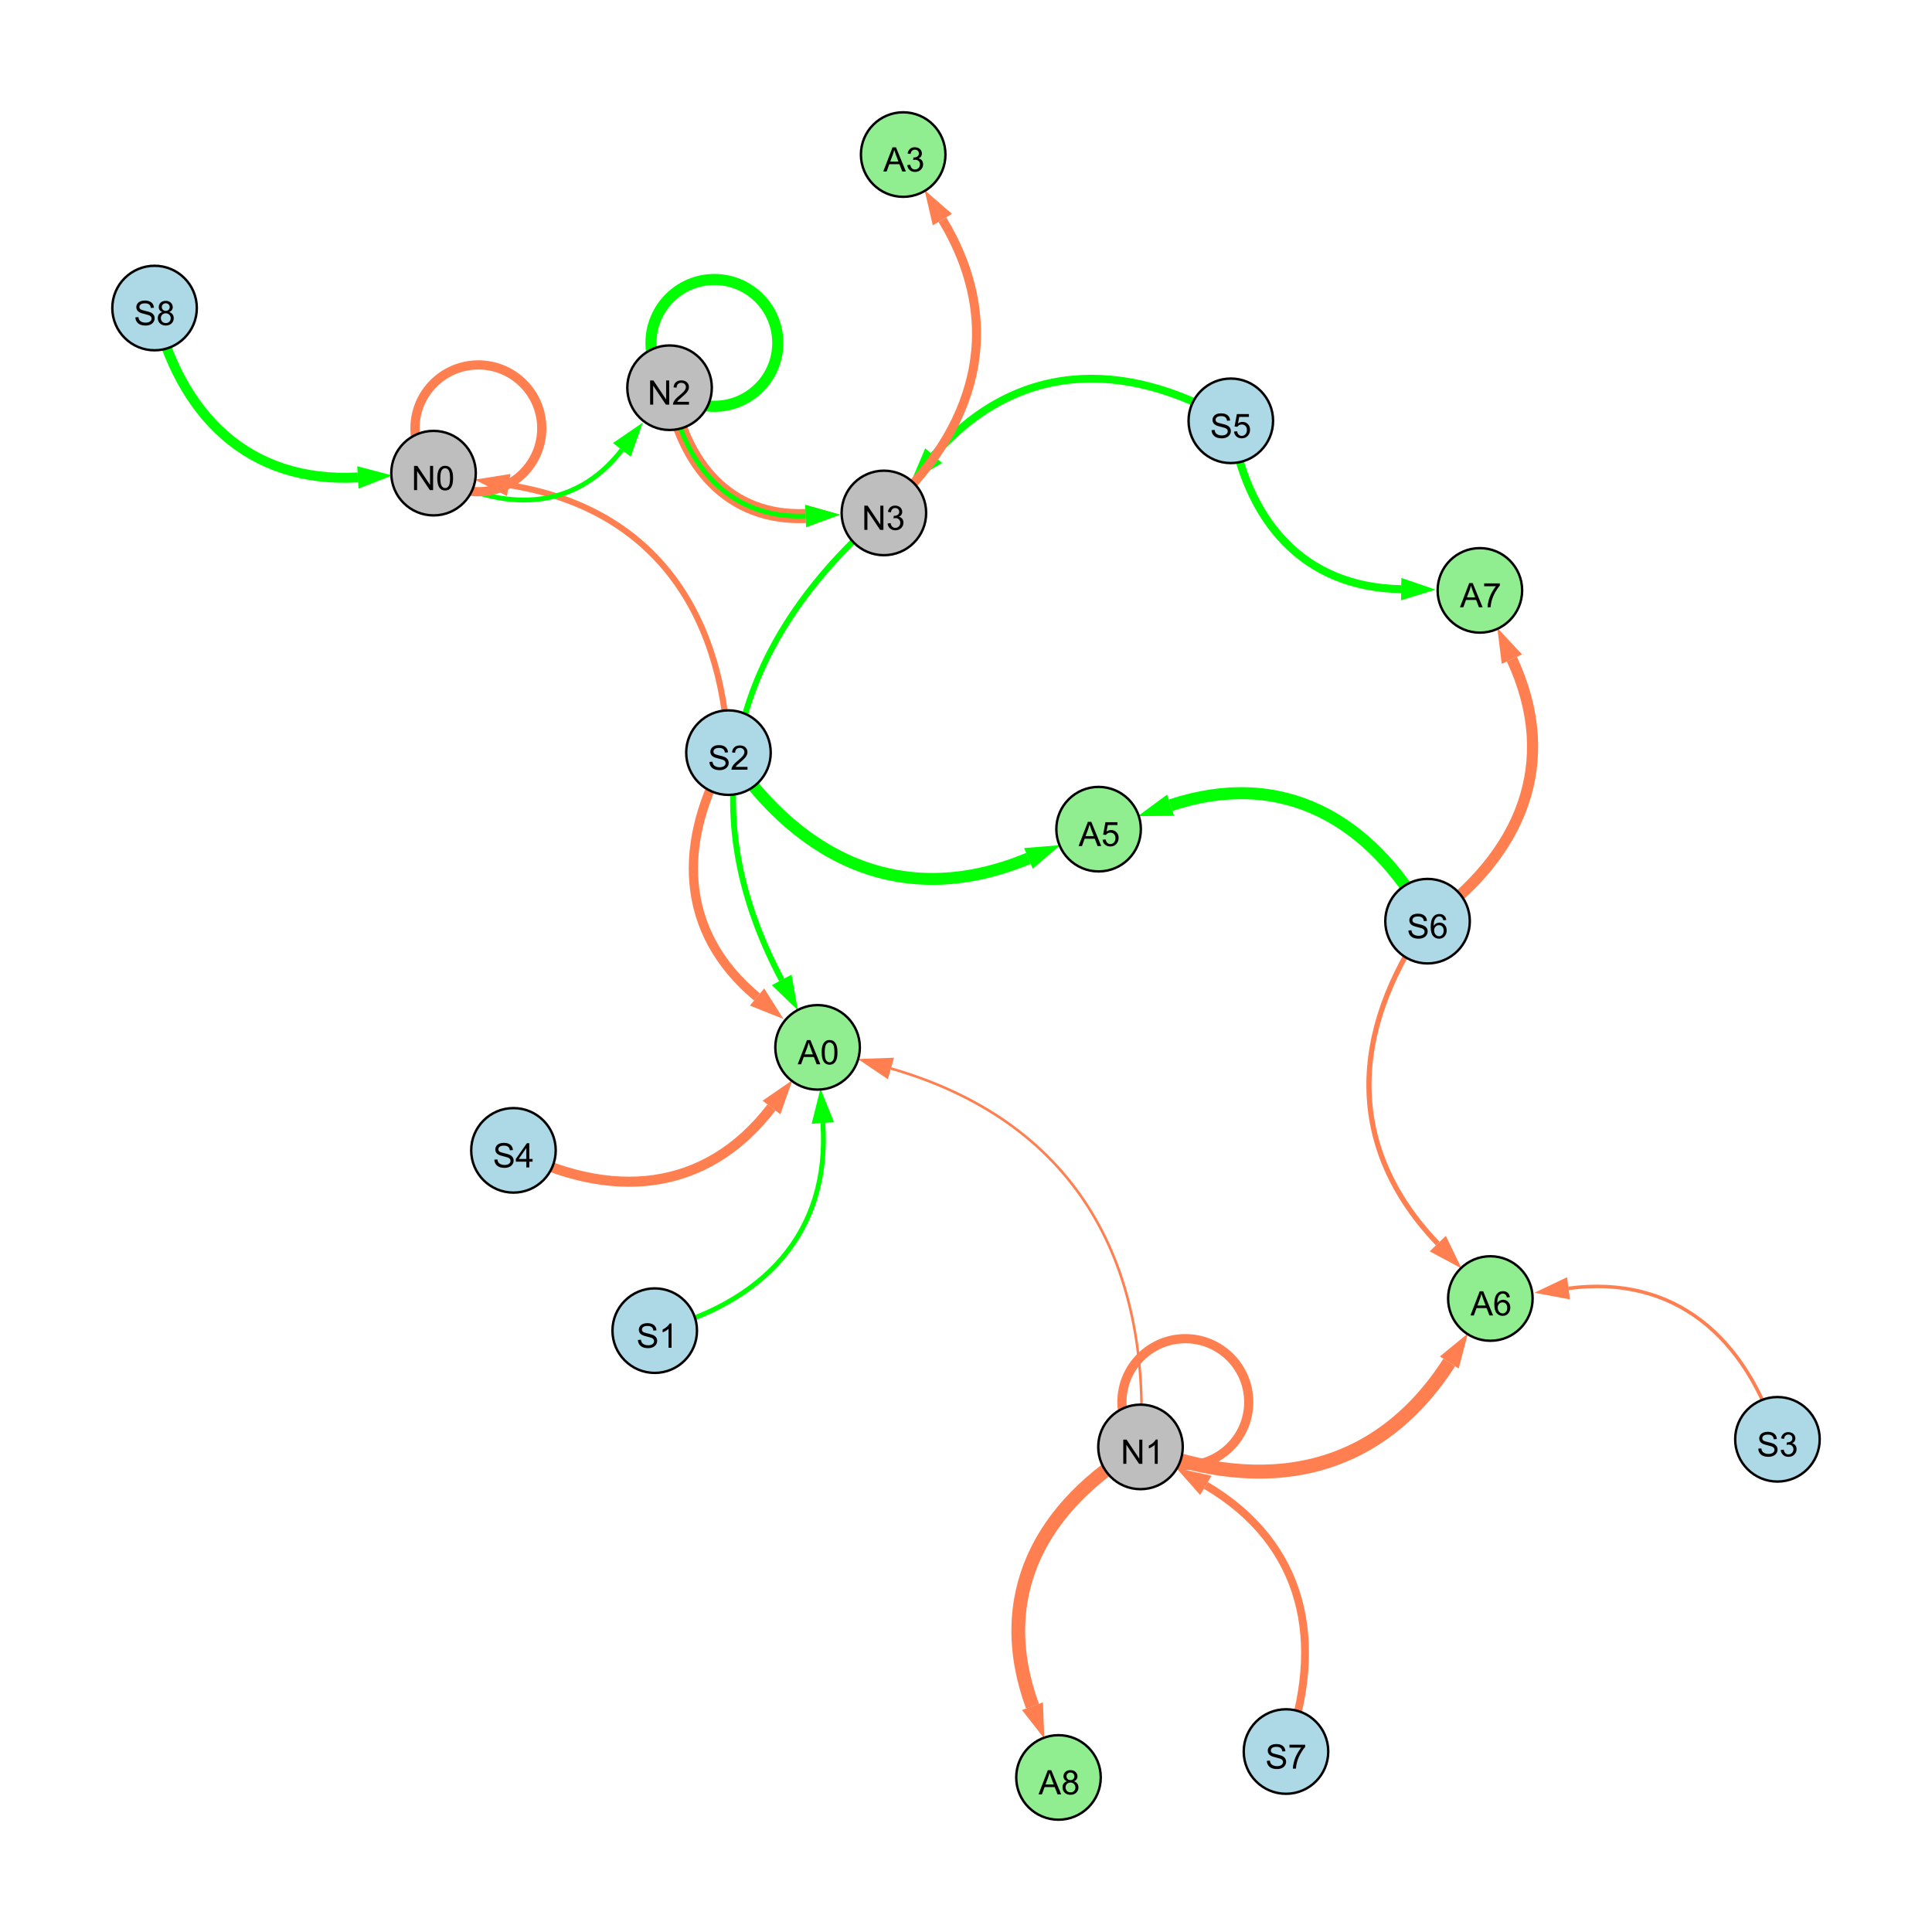 <?xml version="1.0" encoding="UTF-8"?>
<svg xmlns="http://www.w3.org/2000/svg" xmlns:xlink="http://www.w3.org/1999/xlink" width="800" height="800" viewBox="0 0 800 800">
<defs>
<g>
<g id="glyph-0-0">
<path d="M 0.629 -3.219 L 1.879 -3.328 C 1.938 -2.828 2.078 -2.418 2.293 -2.094 C 2.512 -1.773 2.848 -1.516 3.301 -1.316 C 3.758 -1.117 4.27 -1.02 4.84 -1.02 C 5.344 -1.02 5.793 -1.094 6.18 -1.242 C 6.566 -1.395 6.855 -1.602 7.043 -1.863 C 7.234 -2.125 7.328 -2.41 7.328 -2.719 C 7.328 -3.035 7.238 -3.309 7.055 -3.543 C 6.871 -3.777 6.57 -3.977 6.152 -4.137 C 5.883 -4.242 5.289 -4.402 4.367 -4.625 C 3.449 -4.844 2.805 -5.055 2.434 -5.25 C 1.953 -5.5 1.598 -5.812 1.363 -6.184 C 1.129 -6.555 1.012 -6.969 1.012 -7.43 C 1.012 -7.938 1.156 -8.41 1.441 -8.848 C 1.73 -9.289 2.148 -9.621 2.699 -9.852 C 3.25 -10.078 3.863 -10.191 4.539 -10.191 C 5.281 -10.191 5.938 -10.074 6.504 -9.832 C 7.07 -9.594 7.508 -9.242 7.812 -8.777 C 8.117 -8.312 8.281 -7.785 8.305 -7.199 L 7.035 -7.102 C 6.965 -7.734 6.734 -8.215 6.34 -8.539 C 5.945 -8.863 5.363 -9.023 4.594 -9.023 C 3.793 -9.023 3.207 -8.875 2.84 -8.582 C 2.473 -8.289 2.289 -7.934 2.289 -7.52 C 2.289 -7.16 2.422 -6.863 2.68 -6.633 C 2.934 -6.398 3.602 -6.16 4.68 -5.918 C 5.758 -5.672 6.496 -5.461 6.898 -5.277 C 7.48 -5.008 7.91 -4.668 8.188 -4.254 C 8.469 -3.844 8.605 -3.367 8.605 -2.828 C 8.605 -2.297 8.453 -1.793 8.148 -1.324 C 7.844 -0.852 7.406 -0.484 6.832 -0.223 C 6.262 0.039 5.617 0.172 4.902 0.172 C 3.996 0.172 3.234 0.039 2.621 -0.227 C 2.008 -0.488 1.527 -0.887 1.18 -1.418 C 0.832 -1.949 0.648 -2.551 0.629 -3.219 Z M 0.629 -3.219 "/>
</g>
<g id="glyph-0-1">
<path d="M 7.047 -1.184 L 7.047 0 L 0.422 0 C 0.414 -0.297 0.461 -0.582 0.566 -0.855 C 0.734 -1.305 1.008 -1.75 1.379 -2.188 C 1.75 -2.625 2.285 -3.133 2.988 -3.703 C 4.078 -4.598 4.812 -5.305 5.195 -5.828 C 5.578 -6.348 5.77 -6.844 5.77 -7.309 C 5.77 -7.797 5.594 -8.207 5.246 -8.543 C 4.898 -8.875 4.445 -9.043 3.883 -9.043 C 3.289 -9.043 2.816 -8.867 2.461 -8.512 C 2.105 -8.156 1.926 -7.664 1.922 -7.035 L 0.656 -7.164 C 0.742 -8.109 1.07 -8.828 1.633 -9.32 C 2.199 -9.816 2.957 -10.062 3.91 -10.062 C 4.871 -10.062 5.633 -9.797 6.195 -9.262 C 6.754 -8.73 7.035 -8.07 7.035 -7.281 C 7.035 -6.879 6.953 -6.484 6.789 -6.098 C 6.625 -5.711 6.352 -5.301 5.973 -4.875 C 5.59 -4.445 4.957 -3.859 4.074 -3.109 C 3.336 -2.492 2.863 -2.07 2.652 -1.848 C 2.441 -1.629 2.27 -1.406 2.133 -1.184 Z M 7.047 -1.184 "/>
</g>
<g id="glyph-0-2">
<path d="M 1.066 0 L 1.066 -10.023 L 2.426 -10.023 L 7.691 -2.152 L 7.691 -10.023 L 8.961 -10.023 L 8.961 0 L 7.602 0 L 2.336 -7.875 L 2.336 0 Z M 1.066 0 "/>
</g>
<g id="glyph-0-3">
<path d="M 0.582 -4.941 C 0.582 -6.129 0.703 -7.082 0.945 -7.805 C 1.191 -8.527 1.555 -9.082 2.035 -9.477 C 2.516 -9.867 3.121 -10.062 3.848 -10.062 C 4.387 -10.062 4.859 -9.953 5.266 -9.738 C 5.668 -9.52 6.004 -9.211 6.27 -8.801 C 6.531 -8.395 6.738 -7.898 6.891 -7.312 C 7.039 -6.727 7.117 -5.938 7.117 -4.941 C 7.117 -3.766 6.996 -2.816 6.754 -2.094 C 6.512 -1.371 6.152 -0.816 5.672 -0.422 C 5.191 -0.027 4.582 0.172 3.848 0.172 C 2.883 0.172 2.125 -0.176 1.57 -0.867 C 0.91 -1.703 0.582 -3.059 0.582 -4.941 M 1.844 -4.941 C 1.844 -3.297 2.039 -2.203 2.422 -1.656 C 2.809 -1.113 3.285 -0.84 3.848 -0.84 C 4.414 -0.84 4.891 -1.113 5.273 -1.66 C 5.66 -2.207 5.852 -3.301 5.852 -4.941 C 5.852 -6.594 5.66 -7.688 5.273 -8.23 C 4.891 -8.773 4.41 -9.043 3.836 -9.043 C 3.27 -9.043 2.82 -8.805 2.48 -8.328 C 2.059 -7.715 1.844 -6.586 1.844 -4.941 Z M 1.844 -4.941 "/>
</g>
<g id="glyph-0-4">
<path d="M 0.586 -2.645 L 1.82 -2.809 C 1.961 -2.113 2.199 -1.609 2.539 -1.301 C 2.879 -0.996 3.293 -0.84 3.781 -0.84 C 4.359 -0.84 4.848 -1.043 5.246 -1.441 C 5.645 -1.844 5.844 -2.34 5.844 -2.934 C 5.844 -3.496 5.66 -3.965 5.289 -4.332 C 4.922 -4.699 4.453 -4.883 3.883 -4.883 C 3.648 -4.883 3.359 -4.836 3.016 -4.742 L 3.152 -5.824 C 3.234 -5.816 3.301 -5.812 3.352 -5.812 C 3.875 -5.812 4.344 -5.945 4.766 -6.219 C 5.184 -6.492 5.395 -6.914 5.395 -7.484 C 5.395 -7.938 5.242 -8.309 4.938 -8.605 C 4.629 -8.902 4.234 -9.051 3.754 -9.051 C 3.273 -9.051 2.875 -8.898 2.555 -8.602 C 2.238 -8.297 2.031 -7.848 1.941 -7.246 L 0.711 -7.465 C 0.859 -8.289 1.203 -8.93 1.734 -9.383 C 2.27 -9.836 2.934 -10.062 3.727 -10.062 C 4.273 -10.062 4.777 -9.945 5.234 -9.711 C 5.695 -9.477 6.047 -9.156 6.293 -8.75 C 6.535 -8.344 6.656 -7.914 6.656 -7.457 C 6.656 -7.023 6.543 -6.629 6.309 -6.273 C 6.078 -5.918 5.734 -5.637 5.277 -5.43 C 5.871 -5.289 6.328 -5.008 6.656 -4.578 C 6.984 -4.145 7.148 -3.605 7.148 -2.961 C 7.148 -2.086 6.832 -1.344 6.195 -0.734 C 5.555 -0.125 4.75 0.18 3.773 0.18 C 2.895 0.18 2.164 -0.086 1.582 -0.609 C 1 -1.133 0.672 -1.812 0.586 -2.645 Z M 0.586 -2.645 "/>
</g>
<g id="glyph-0-5">
<path d="M 0.664 -8.711 L 0.664 -9.891 L 7.148 -9.891 L 7.148 -8.934 C 6.512 -8.254 5.879 -7.352 5.254 -6.227 C 4.625 -5.102 4.141 -3.945 3.801 -2.754 C 3.555 -1.918 3.398 -0.996 3.328 0 L 2.062 0 C 2.078 -0.789 2.234 -1.742 2.531 -2.859 C 2.824 -3.973 3.25 -5.051 3.805 -6.086 C 4.359 -7.125 4.945 -8 5.57 -8.711 Z M 0.664 -8.711 "/>
</g>
<g id="glyph-0-6">
<path d="M 5.215 0 L 3.984 0 L 3.984 -7.84 C 3.688 -7.559 3.301 -7.277 2.82 -6.992 C 2.34 -6.711 1.906 -6.5 1.523 -6.359 L 1.523 -7.547 C 2.211 -7.871 2.812 -8.262 3.328 -8.723 C 3.844 -9.184 4.207 -9.629 4.422 -10.062 L 5.215 -10.062 Z M 5.215 0 "/>
</g>
<g id="glyph-0-7">
<path d="M 2.477 -5.434 C 1.965 -5.621 1.586 -5.887 1.34 -6.234 C 1.094 -6.582 0.969 -6.996 0.969 -7.477 C 0.969 -8.207 1.234 -8.82 1.758 -9.316 C 2.281 -9.812 2.977 -10.062 3.848 -10.062 C 4.723 -10.062 5.43 -9.809 5.961 -9.301 C 6.492 -8.793 6.762 -8.172 6.762 -7.445 C 6.762 -6.98 6.641 -6.574 6.395 -6.23 C 6.152 -5.887 5.781 -5.621 5.285 -5.434 C 5.898 -5.234 6.367 -4.91 6.688 -4.465 C 7.012 -4.016 7.172 -3.484 7.172 -2.863 C 7.172 -2.008 6.867 -1.289 6.262 -0.703 C 5.656 -0.121 4.859 0.172 3.867 0.172 C 2.879 0.172 2.082 -0.121 1.477 -0.707 C 0.871 -1.293 0.566 -2.023 0.566 -2.898 C 0.566 -3.551 0.734 -4.098 1.062 -4.535 C 1.395 -4.977 1.863 -5.273 2.477 -5.434 M 2.227 -7.52 C 2.227 -7.047 2.383 -6.656 2.688 -6.359 C 2.992 -6.055 3.387 -5.906 3.875 -5.906 C 4.352 -5.906 4.738 -6.055 5.043 -6.355 C 5.344 -6.652 5.496 -7.02 5.496 -7.453 C 5.496 -7.902 5.34 -8.281 5.027 -8.59 C 4.715 -8.898 4.328 -9.051 3.863 -9.051 C 3.395 -9.051 3.004 -8.898 2.695 -8.602 C 2.383 -8.297 2.227 -7.938 2.227 -7.52 M 1.832 -2.891 C 1.832 -2.539 1.914 -2.203 2.082 -1.875 C 2.246 -1.547 2.496 -1.289 2.824 -1.109 C 3.152 -0.93 3.504 -0.84 3.883 -0.84 C 4.469 -0.84 4.957 -1.031 5.34 -1.406 C 5.723 -1.785 5.914 -2.266 5.914 -2.852 C 5.914 -3.441 5.715 -3.934 5.32 -4.32 C 4.926 -4.707 4.434 -4.902 3.844 -4.902 C 3.262 -4.902 2.785 -4.711 2.402 -4.328 C 2.023 -3.945 1.832 -3.465 1.832 -2.891 Z M 1.832 -2.891 "/>
</g>
<g id="glyph-0-8">
<path d="M 0.582 -2.625 L 1.875 -2.734 C 1.969 -2.105 2.191 -1.633 2.539 -1.316 C 2.887 -1 3.309 -0.84 3.801 -0.84 C 4.395 -0.84 4.895 -1.062 5.305 -1.512 C 5.715 -1.957 5.922 -2.551 5.922 -3.289 C 5.922 -3.988 5.723 -4.543 5.328 -4.949 C 4.934 -5.355 4.418 -5.559 3.781 -5.559 C 3.383 -5.559 3.027 -5.469 2.707 -5.289 C 2.387 -5.109 2.137 -4.875 1.953 -4.586 L 0.801 -4.738 L 1.77 -9.883 L 6.754 -9.883 L 6.754 -8.711 L 2.754 -8.711 L 2.215 -6.016 C 2.816 -6.434 3.449 -6.645 4.109 -6.645 C 4.984 -6.645 5.723 -6.34 6.324 -5.734 C 6.926 -5.129 7.227 -4.352 7.227 -3.398 C 7.227 -2.492 6.961 -1.707 6.434 -1.047 C 5.789 -0.234 4.914 0.172 3.801 0.172 C 2.891 0.172 2.145 -0.086 1.57 -0.594 C 0.992 -1.105 0.664 -1.781 0.582 -2.625 Z M 0.582 -2.625 "/>
</g>
<g id="glyph-0-9">
<path d="M 6.965 -7.566 L 5.742 -7.473 C 5.633 -7.953 5.477 -8.305 5.277 -8.523 C 4.945 -8.875 4.535 -9.051 4.047 -9.051 C 3.656 -9.051 3.312 -8.941 3.016 -8.723 C 2.629 -8.441 2.32 -8.027 2.098 -7.484 C 1.875 -6.941 1.758 -6.172 1.75 -5.168 C 2.047 -5.617 2.41 -5.953 2.836 -6.172 C 3.266 -6.391 3.715 -6.5 4.184 -6.5 C 5.004 -6.5 5.703 -6.199 6.277 -5.594 C 6.855 -4.992 7.145 -4.211 7.145 -3.254 C 7.145 -2.625 7.008 -2.039 6.738 -1.5 C 6.465 -0.961 6.094 -0.547 5.617 -0.258 C 5.145 0.027 4.609 0.172 4.008 0.172 C 2.98 0.172 2.145 -0.207 1.496 -0.961 C 0.852 -1.715 0.527 -2.957 0.527 -4.688 C 0.527 -6.625 0.883 -8.035 1.602 -8.914 C 2.223 -9.68 3.066 -10.062 4.121 -10.062 C 4.91 -10.062 5.555 -9.84 6.059 -9.398 C 6.562 -8.957 6.867 -8.348 6.965 -7.566 M 1.941 -3.246 C 1.941 -2.824 2.031 -2.418 2.211 -2.031 C 2.391 -1.645 2.645 -1.348 2.969 -1.145 C 3.289 -0.941 3.629 -0.84 3.984 -0.84 C 4.504 -0.84 4.953 -1.051 5.324 -1.469 C 5.699 -1.891 5.887 -2.457 5.887 -3.18 C 5.887 -3.871 5.699 -4.418 5.332 -4.816 C 4.961 -5.215 4.5 -5.414 3.938 -5.414 C 3.383 -5.414 2.91 -5.215 2.523 -4.816 C 2.137 -4.418 1.941 -3.895 1.941 -3.246 Z M 1.941 -3.246 "/>
</g>
<g id="glyph-0-10">
<path d="M -0.02 0 L 3.828 -10.023 L 5.258 -10.023 L 9.359 0 L 7.848 0 L 6.68 -3.035 L 2.488 -3.035 L 1.387 0 L -0.02 0 M 2.871 -4.117 L 6.27 -4.117 L 5.223 -6.891 C 4.902 -7.734 4.668 -8.426 4.512 -8.969 C 4.383 -8.328 4.203 -7.688 3.973 -7.055 Z M 2.871 -4.117 "/>
</g>
<g id="glyph-0-11">
<path d="M 4.523 0 L 4.523 -2.398 L 0.18 -2.398 L 0.18 -3.527 L 4.75 -10.023 L 5.758 -10.023 L 5.758 -3.527 L 7.109 -3.527 L 7.109 -2.398 L 5.758 -2.398 L 5.758 0 L 4.523 0 M 4.523 -3.527 L 4.523 -8.047 L 1.387 -3.527 Z M 4.523 -3.527 "/>
</g>
</g>
</defs>
<rect x="-80" y="-80" width="960" height="960" fill="rgb(100%, 100%, 100%)" fill-opacity="1"/>
<path fill="none" stroke-width="2.532" stroke-linecap="butt" stroke-linejoin="miter" stroke="rgb(100%, 49.804%, 31.373%)" stroke-opacity="1" stroke-miterlimit="10" d="M 301.641 311.648 C 299.012 251.965 269.457 210.141 210.648 200.84 "/>
<path fill-rule="nonzero" fill="rgb(100%, 49.804%, 31.373%)" fill-opacity="1" d="M 196.559 198.613 L 211.375 196.262 L 209.926 205.418 L 196.559 198.613 "/>
<path fill="none" stroke-width="5.809" stroke-linecap="butt" stroke-linejoin="miter" stroke="rgb(100%, 49.804%, 31.373%)" stroke-opacity="1" stroke-miterlimit="10" d="M 277.25 160.547 C 282.75 192.344 301.723 214.93 333.594 213.672 "/>
<path fill-rule="nonzero" fill="rgb(100%, 49.804%, 31.373%)" fill-opacity="1" d="M 347.852 213.113 L 333.777 218.305 L 333.414 209.043 L 347.852 213.113 "/>
<path fill="none" stroke-width="3.246" stroke-linecap="butt" stroke-linejoin="miter" stroke="rgb(100%, 49.804%, 31.373%)" stroke-opacity="1" stroke-miterlimit="10" d="M 532.5 725.27 C 548.988 680.242 540.418 639.285 499.32 615.074 "/>
<path fill-rule="nonzero" fill="rgb(100%, 49.804%, 31.373%)" fill-opacity="1" d="M 487.031 607.832 L 501.676 611.082 L 496.969 619.066 L 487.031 607.832 "/>
<path fill="none" stroke-width="4.611" stroke-linecap="butt" stroke-linejoin="miter" stroke="rgb(0%, 100%, 0%)" stroke-opacity="1" stroke-miterlimit="10" d="M 322.062 141.988 C 322.062 156.484 310.309 168.238 295.812 168.238 C 281.312 168.238 269.562 156.484 269.562 141.988 C 269.562 127.488 281.312 115.738 295.812 115.738 C 310.309 115.738 322.062 127.488 322.062 141.988 "/>
<path fill="none" stroke-width="4.131" stroke-linecap="butt" stroke-linejoin="miter" stroke="rgb(0%, 100%, 0%)" stroke-opacity="1" stroke-miterlimit="10" d="M 64 127.551 C 74.527 171.973 102.867 200.238 148.188 197.684 "/>
<path fill-rule="nonzero" fill="rgb(0%, 100%, 0%)" fill-opacity="1" d="M 162.43 196.879 L 148.449 202.312 L 147.926 193.055 L 162.43 196.879 "/>
<path fill="none" stroke-width="2.02" stroke-linecap="butt" stroke-linejoin="miter" stroke="rgb(0%, 100%, 0%)" stroke-opacity="1" stroke-miterlimit="10" d="M 179.523 195.918 C 207.922 212.199 237.789 211.965 257.5 186.285 "/>
<path fill-rule="nonzero" fill="rgb(0%, 100%, 0%)" fill-opacity="1" d="M 266.184 174.969 L 261.176 189.105 L 253.82 183.461 L 266.184 174.969 "/>
<path fill="none" stroke-width="3.816" stroke-linecap="butt" stroke-linejoin="miter" stroke="rgb(100%, 49.804%, 31.373%)" stroke-opacity="1" stroke-miterlimit="10" d="M 224.336 177.355 C 224.336 191.852 212.582 203.605 198.086 203.605 C 183.586 203.605 171.836 191.852 171.836 177.355 C 171.836 162.859 183.586 151.105 198.086 151.105 C 212.582 151.105 224.336 162.859 224.336 177.355 "/>
<path fill="none" stroke-width="1.976" stroke-linecap="butt" stroke-linejoin="miter" stroke="rgb(0%, 100%, 0%)" stroke-opacity="1" stroke-miterlimit="10" d="M 277.25 160.547 C 282.75 192.344 301.723 214.93 333.594 213.672 "/>
<path fill-rule="nonzero" fill="rgb(0%, 100%, 0%)" fill-opacity="1" d="M 347.852 213.113 L 333.777 218.305 L 333.414 209.043 L 347.852 213.113 "/>
<path fill="none" stroke-width="3.811" stroke-linecap="butt" stroke-linejoin="miter" stroke="rgb(100%, 49.804%, 31.373%)" stroke-opacity="1" stroke-miterlimit="10" d="M 517.07 580.57 C 517.07 595.066 505.316 606.82 490.82 606.82 C 476.324 606.82 464.57 595.066 464.57 580.57 C 464.57 566.07 476.324 554.32 490.82 554.32 C 505.316 554.32 517.07 566.07 517.07 580.57 "/>
<path fill="none" stroke-width="3.226" stroke-linecap="butt" stroke-linejoin="miter" stroke="rgb(0%, 100%, 0%)" stroke-opacity="1" stroke-miterlimit="10" d="M 509.652 174.25 C 465.043 148.297 420.32 149.871 386.625 188.656 "/>
<path fill-rule="nonzero" fill="rgb(0%, 100%, 0%)" fill-opacity="1" d="M 377.27 199.426 L 383.125 185.617 L 390.125 191.695 L 377.27 199.426 "/>
<path fill="none" stroke-width="2.145" stroke-linecap="butt" stroke-linejoin="miter" stroke="rgb(100%, 49.804%, 31.373%)" stroke-opacity="1" stroke-miterlimit="10" d="M 591.117 381.438 C 559.148 427 556.996 474.918 595.348 514.949 "/>
<path fill-rule="nonzero" fill="rgb(100%, 49.804%, 31.373%)" fill-opacity="1" d="M 605.215 525.25 L 592 518.156 L 598.695 511.742 L 605.215 525.25 "/>
<path fill="none" stroke-width="3.3" stroke-linecap="butt" stroke-linejoin="miter" stroke="rgb(0%, 100%, 0%)" stroke-opacity="1" stroke-miterlimit="10" d="M 509.652 174.25 C 515.742 215.117 539.18 243.301 580.195 243.949 "/>
<path fill-rule="nonzero" fill="rgb(0%, 100%, 0%)" fill-opacity="1" d="M 594.457 244.172 L 580.121 248.582 L 580.266 239.312 L 594.457 244.172 "/>
<path fill="none" stroke-width="4.937" stroke-linecap="butt" stroke-linejoin="miter" stroke="rgb(0%, 100%, 0%)" stroke-opacity="1" stroke-miterlimit="10" d="M 301.641 311.648 C 332.094 357.297 375.395 376.449 425.848 355.441 "/>
<path fill-rule="nonzero" fill="rgb(0%, 100%, 0%)" fill-opacity="1" d="M 439.02 349.957 L 427.629 359.719 L 424.066 351.16 L 439.02 349.957 "/>
<path fill="none" stroke-width="4.177" stroke-linecap="butt" stroke-linejoin="miter" stroke="rgb(100%, 49.804%, 31.373%)" stroke-opacity="1" stroke-miterlimit="10" d="M 212.613 476.336 C 252.66 497.129 292.152 494.191 319.449 458.59 "/>
<path fill-rule="nonzero" fill="rgb(100%, 49.804%, 31.373%)" fill-opacity="1" d="M 328.129 447.27 L 323.125 461.41 L 315.77 455.77 L 328.129 447.27 "/>
<path fill="none" stroke-width="4.607" stroke-linecap="butt" stroke-linejoin="miter" stroke="rgb(100%, 49.804%, 31.373%)" stroke-opacity="1" stroke-miterlimit="10" d="M 591.117 381.438 C 629.883 354 645.965 315.766 626.035 272.934 "/>
<path fill-rule="nonzero" fill="rgb(100%, 49.804%, 31.373%)" fill-opacity="1" d="M 620.016 260 L 630.238 270.98 L 621.832 274.891 L 620.016 260 "/>
<path fill="none" stroke-width="2.002" stroke-linecap="butt" stroke-linejoin="miter" stroke="rgb(0%, 100%, 0%)" stroke-opacity="1" stroke-miterlimit="10" d="M 271.109 550.992 C 315.809 539.73 343.895 510.727 340.719 465.004 "/>
<path fill-rule="nonzero" fill="rgb(0%, 100%, 0%)" fill-opacity="1" d="M 339.727 450.77 L 345.34 464.68 L 336.094 465.324 L 339.727 450.77 "/>
<path fill="none" stroke-width="5.781" stroke-linecap="butt" stroke-linejoin="miter" stroke="rgb(100%, 49.804%, 31.373%)" stroke-opacity="1" stroke-miterlimit="10" d="M 472.258 599.133 C 523.617 619.441 570.387 610.453 600.113 564.168 "/>
<path fill-rule="nonzero" fill="rgb(100%, 49.804%, 31.373%)" fill-opacity="1" d="M 607.824 552.168 L 604.016 566.676 L 596.215 561.664 L 607.824 552.168 "/>
<path fill="none" stroke-width="5.698" stroke-linecap="butt" stroke-linejoin="miter" stroke="rgb(100%, 49.804%, 31.373%)" stroke-opacity="1" stroke-miterlimit="10" d="M 472.258 599.133 C 430.508 623.734 410.984 661.203 427.52 706.488 "/>
<path fill-rule="nonzero" fill="rgb(100%, 49.804%, 31.373%)" fill-opacity="1" d="M 432.414 719.891 L 423.168 708.078 L 431.875 704.898 L 432.414 719.891 "/>
<path fill="none" stroke-width="2.443" stroke-linecap="butt" stroke-linejoin="miter" stroke="rgb(0%, 100%, 0%)" stroke-opacity="1" stroke-miterlimit="10" d="M 366 212.398 C 303.559 266.27 285.035 333.07 323.688 405.75 "/>
<path fill-rule="nonzero" fill="rgb(0%, 100%, 0%)" fill-opacity="1" d="M 330.383 418.348 L 319.594 407.93 L 327.777 403.574 L 330.383 418.348 "/>
<path fill="none" stroke-width="1.445" stroke-linecap="butt" stroke-linejoin="miter" stroke="rgb(100%, 49.804%, 31.373%)" stroke-opacity="1" stroke-miterlimit="10" d="M 736 595.984 C 722.793 553.52 693.316 527.75 649.492 533.465 "/>
<path fill-rule="nonzero" fill="rgb(100%, 49.804%, 31.373%)" fill-opacity="1" d="M 635.348 535.309 L 648.895 528.867 L 650.094 538.059 L 635.348 535.309 "/>
<path fill="none" stroke-width="1.065" stroke-linecap="butt" stroke-linejoin="miter" stroke="rgb(100%, 49.804%, 31.373%)" stroke-opacity="1" stroke-miterlimit="10" d="M 472.258 599.133 C 476.988 521.066 443.926 464.039 368.926 442.438 "/>
<path fill-rule="nonzero" fill="rgb(100%, 49.804%, 31.373%)" fill-opacity="1" d="M 355.219 438.492 L 370.211 437.984 L 367.645 446.895 L 355.219 438.492 "/>
<path fill="none" stroke-width="3.729" stroke-linecap="butt" stroke-linejoin="miter" stroke="rgb(100%, 49.804%, 31.373%)" stroke-opacity="1" stroke-miterlimit="10" d="M 366 212.398 C 404.438 177.965 416.723 134.938 390.215 90.938 "/>
<path fill-rule="nonzero" fill="rgb(100%, 49.804%, 31.373%)" fill-opacity="1" d="M 382.855 78.715 L 394.188 88.543 L 386.246 93.328 L 382.855 78.715 "/>
<path fill="none" stroke-width="3.835" stroke-linecap="butt" stroke-linejoin="miter" stroke="rgb(100%, 49.804%, 31.373%)" stroke-opacity="1" stroke-miterlimit="10" d="M 301.641 311.648 C 280.289 348.332 281.059 385.871 313.469 412.832 "/>
<path fill-rule="nonzero" fill="rgb(100%, 49.804%, 31.373%)" fill-opacity="1" d="M 324.438 421.953 L 310.504 416.395 L 316.434 409.27 L 324.438 421.953 "/>
<path fill="none" stroke-width="4.981" stroke-linecap="butt" stroke-linejoin="miter" stroke="rgb(0%, 100%, 0%)" stroke-opacity="1" stroke-miterlimit="10" d="M 591.117 381.438 C 567.652 338.84 530.641 318.18 484.723 333.438 "/>
<path fill-rule="nonzero" fill="rgb(0%, 100%, 0%)" fill-opacity="1" d="M 471.184 337.934 L 483.262 329.039 L 486.184 337.836 L 471.184 337.934 "/>
<path fill-rule="nonzero" fill="rgb(67.843%, 84.706%, 90.196%)" fill-opacity="1" stroke-width="1" stroke-linecap="butt" stroke-linejoin="miter" stroke="rgb(0%, 0%, 0%)" stroke-opacity="1" stroke-miterlimit="10" d="M 319.141 311.648 C 319.141 321.312 311.305 329.148 301.641 329.148 C 291.977 329.148 284.141 321.312 284.141 311.648 C 284.141 301.984 291.977 294.148 301.641 294.148 C 311.305 294.148 319.141 301.984 319.141 311.648 "/>
<path fill-rule="nonzero" fill="rgb(74.51%, 74.51%, 74.51%)" fill-opacity="1" stroke-width="1" stroke-linecap="butt" stroke-linejoin="miter" stroke="rgb(0%, 0%, 0%)" stroke-opacity="1" stroke-miterlimit="10" d="M 197.023 195.918 C 197.023 205.582 189.188 213.418 179.523 213.418 C 169.859 213.418 162.023 205.582 162.023 195.918 C 162.023 186.254 169.859 178.418 179.523 178.418 C 189.188 178.418 197.023 186.254 197.023 195.918 "/>
<path fill-rule="nonzero" fill="rgb(74.51%, 74.51%, 74.51%)" fill-opacity="1" stroke-width="1" stroke-linecap="butt" stroke-linejoin="miter" stroke="rgb(0%, 0%, 0%)" stroke-opacity="1" stroke-miterlimit="10" d="M 294.75 160.547 C 294.75 170.215 286.914 178.047 277.25 178.047 C 267.586 178.047 259.75 170.215 259.75 160.547 C 259.75 150.883 267.586 143.047 277.25 143.047 C 286.914 143.047 294.75 150.883 294.75 160.547 "/>
<path fill-rule="nonzero" fill="rgb(74.51%, 74.51%, 74.51%)" fill-opacity="1" stroke-width="1" stroke-linecap="butt" stroke-linejoin="miter" stroke="rgb(0%, 0%, 0%)" stroke-opacity="1" stroke-miterlimit="10" d="M 383.5 212.398 C 383.5 222.062 375.668 229.898 366 229.898 C 356.336 229.898 348.5 222.062 348.5 212.398 C 348.5 202.73 356.336 194.898 366 194.898 C 375.668 194.898 383.5 202.73 383.5 212.398 "/>
<path fill-rule="nonzero" fill="rgb(67.843%, 84.706%, 90.196%)" fill-opacity="1" stroke-width="1" stroke-linecap="butt" stroke-linejoin="miter" stroke="rgb(0%, 0%, 0%)" stroke-opacity="1" stroke-miterlimit="10" d="M 550 725.27 C 550 734.938 542.164 742.77 532.5 742.77 C 522.836 742.77 515 734.938 515 725.27 C 515 715.605 522.836 707.77 532.5 707.77 C 542.164 707.77 550 715.605 550 725.27 "/>
<path fill-rule="nonzero" fill="rgb(74.51%, 74.51%, 74.51%)" fill-opacity="1" stroke-width="1" stroke-linecap="butt" stroke-linejoin="miter" stroke="rgb(0%, 0%, 0%)" stroke-opacity="1" stroke-miterlimit="10" d="M 489.758 599.133 C 489.758 608.797 481.922 616.633 472.258 616.633 C 462.594 616.633 454.758 608.797 454.758 599.133 C 454.758 589.465 462.594 581.633 472.258 581.633 C 481.922 581.633 489.758 589.465 489.758 599.133 "/>
<path fill-rule="nonzero" fill="rgb(67.843%, 84.706%, 90.196%)" fill-opacity="1" stroke-width="1" stroke-linecap="butt" stroke-linejoin="miter" stroke="rgb(0%, 0%, 0%)" stroke-opacity="1" stroke-miterlimit="10" d="M 81.5 127.551 C 81.5 137.215 73.664 145.051 64 145.051 C 54.336 145.051 46.5 137.215 46.5 127.551 C 46.5 117.883 54.336 110.051 64 110.051 C 73.664 110.051 81.5 117.883 81.5 127.551 "/>
<path fill-rule="nonzero" fill="rgb(67.843%, 84.706%, 90.196%)" fill-opacity="1" stroke-width="1" stroke-linecap="butt" stroke-linejoin="miter" stroke="rgb(0%, 0%, 0%)" stroke-opacity="1" stroke-miterlimit="10" d="M 527.152 174.25 C 527.152 183.918 519.316 191.75 509.652 191.75 C 499.988 191.75 492.152 183.918 492.152 174.25 C 492.152 164.586 499.988 156.75 509.652 156.75 C 519.316 156.75 527.152 164.586 527.152 174.25 "/>
<path fill-rule="nonzero" fill="rgb(67.843%, 84.706%, 90.196%)" fill-opacity="1" stroke-width="1" stroke-linecap="butt" stroke-linejoin="miter" stroke="rgb(0%, 0%, 0%)" stroke-opacity="1" stroke-miterlimit="10" d="M 608.617 381.438 C 608.617 391.102 600.781 398.938 591.117 398.938 C 581.449 398.938 573.617 391.102 573.617 381.438 C 573.617 371.773 581.449 363.938 591.117 363.938 C 600.781 363.938 608.617 371.773 608.617 381.438 "/>
<path fill-rule="nonzero" fill="rgb(56.471%, 93.333%, 56.471%)" fill-opacity="1" stroke-width="1" stroke-linecap="butt" stroke-linejoin="miter" stroke="rgb(0%, 0%, 0%)" stroke-opacity="1" stroke-miterlimit="10" d="M 634.625 537.684 C 634.625 547.348 626.793 555.184 617.125 555.184 C 607.461 555.184 599.625 547.348 599.625 537.684 C 599.625 528.02 607.461 520.184 617.125 520.184 C 626.793 520.184 634.625 528.02 634.625 537.684 "/>
<path fill-rule="nonzero" fill="rgb(56.471%, 93.333%, 56.471%)" fill-opacity="1" stroke-width="1" stroke-linecap="butt" stroke-linejoin="miter" stroke="rgb(0%, 0%, 0%)" stroke-opacity="1" stroke-miterlimit="10" d="M 630.285 244.461 C 630.285 254.125 622.449 261.961 612.785 261.961 C 603.121 261.961 595.285 254.125 595.285 244.461 C 595.285 234.797 603.121 226.961 612.785 226.961 C 622.449 226.961 630.285 234.797 630.285 244.461 "/>
<path fill-rule="nonzero" fill="rgb(56.471%, 93.333%, 56.471%)" fill-opacity="1" stroke-width="1" stroke-linecap="butt" stroke-linejoin="miter" stroke="rgb(0%, 0%, 0%)" stroke-opacity="1" stroke-miterlimit="10" d="M 472.406 343.34 C 472.406 353.008 464.57 360.84 454.906 360.84 C 445.242 360.84 437.406 353.008 437.406 343.34 C 437.406 333.676 445.242 325.84 454.906 325.84 C 464.57 325.84 472.406 333.676 472.406 343.34 "/>
<path fill-rule="nonzero" fill="rgb(67.843%, 84.706%, 90.196%)" fill-opacity="1" stroke-width="1" stroke-linecap="butt" stroke-linejoin="miter" stroke="rgb(0%, 0%, 0%)" stroke-opacity="1" stroke-miterlimit="10" d="M 230.113 476.336 C 230.113 486 222.277 493.836 212.613 493.836 C 202.949 493.836 195.113 486 195.113 476.336 C 195.113 466.672 202.949 458.836 212.613 458.836 C 222.277 458.836 230.113 466.672 230.113 476.336 "/>
<path fill-rule="nonzero" fill="rgb(56.471%, 93.333%, 56.471%)" fill-opacity="1" stroke-width="1" stroke-linecap="butt" stroke-linejoin="miter" stroke="rgb(0%, 0%, 0%)" stroke-opacity="1" stroke-miterlimit="10" d="M 356.039 433.688 C 356.039 443.352 348.207 451.188 338.539 451.188 C 328.875 451.188 321.039 443.352 321.039 433.688 C 321.039 424.023 328.875 416.188 338.539 416.188 C 348.207 416.188 356.039 424.023 356.039 433.688 "/>
<path fill-rule="nonzero" fill="rgb(67.843%, 84.706%, 90.196%)" fill-opacity="1" stroke-width="1" stroke-linecap="butt" stroke-linejoin="miter" stroke="rgb(0%, 0%, 0%)" stroke-opacity="1" stroke-miterlimit="10" d="M 288.609 550.992 C 288.609 560.656 280.773 568.492 271.109 568.492 C 261.445 568.492 253.609 560.656 253.609 550.992 C 253.609 541.324 261.445 533.492 271.109 533.492 C 280.773 533.492 288.609 541.324 288.609 550.992 "/>
<path fill-rule="nonzero" fill="rgb(56.471%, 93.333%, 56.471%)" fill-opacity="1" stroke-width="1" stroke-linecap="butt" stroke-linejoin="miter" stroke="rgb(0%, 0%, 0%)" stroke-opacity="1" stroke-miterlimit="10" d="M 455.797 736 C 455.797 745.664 447.961 753.5 438.297 753.5 C 428.633 753.5 420.797 745.664 420.797 736 C 420.797 726.336 428.633 718.5 438.297 718.5 C 447.961 718.5 455.797 726.336 455.797 736 "/>
<path fill-rule="nonzero" fill="rgb(67.843%, 84.706%, 90.196%)" fill-opacity="1" stroke-width="1" stroke-linecap="butt" stroke-linejoin="miter" stroke="rgb(0%, 0%, 0%)" stroke-opacity="1" stroke-miterlimit="10" d="M 753.5 595.984 C 753.5 605.652 745.664 613.484 736 613.484 C 726.336 613.484 718.5 605.652 718.5 595.984 C 718.5 586.32 726.336 578.484 736 578.484 C 745.664 578.484 753.5 586.32 753.5 595.984 "/>
<path fill-rule="nonzero" fill="rgb(56.471%, 93.333%, 56.471%)" fill-opacity="1" stroke-width="1" stroke-linecap="butt" stroke-linejoin="miter" stroke="rgb(0%, 0%, 0%)" stroke-opacity="1" stroke-miterlimit="10" d="M 391.488 64 C 391.488 73.664 383.652 81.5 373.988 81.5 C 364.324 81.5 356.488 73.664 356.488 64 C 356.488 54.336 364.324 46.5 373.988 46.5 C 383.652 46.5 391.488 54.336 391.488 64 "/>
<g fill="rgb(0%, 0%, 0%)" fill-opacity="1">
<use xlink:href="#glyph-0-0" x="293.133" y="318.727"/>
<use xlink:href="#glyph-0-1" x="302.471" y="318.727"/>
</g>
<g fill="rgb(0%, 0%, 0%)" fill-opacity="1">
<use xlink:href="#glyph-0-2" x="170.379" y="202.934"/>
<use xlink:href="#glyph-0-3" x="180.489" y="202.934"/>
</g>
<g fill="rgb(0%, 0%, 0%)" fill-opacity="1">
<use xlink:href="#glyph-0-2" x="268.137" y="167.562"/>
<use xlink:href="#glyph-0-1" x="278.247" y="167.562"/>
</g>
<g fill="rgb(0%, 0%, 0%)" fill-opacity="1">
<use xlink:href="#glyph-0-2" x="356.836" y="219.41"/>
<use xlink:href="#glyph-0-4" x="366.946" y="219.41"/>
</g>
<g fill="rgb(0%, 0%, 0%)" fill-opacity="1">
<use xlink:href="#glyph-0-0" x="523.941" y="732.352"/>
<use xlink:href="#glyph-0-5" x="533.279" y="732.352"/>
</g>
<g fill="rgb(0%, 0%, 0%)" fill-opacity="1">
<use xlink:href="#glyph-0-2" x="464.062" y="606.145"/>
<use xlink:href="#glyph-0-6" x="474.173" y="606.145"/>
</g>
<g fill="rgb(0%, 0%, 0%)" fill-opacity="1">
<use xlink:href="#glyph-0-0" x="55.43" y="134.629"/>
<use xlink:href="#glyph-0-7" x="64.768" y="134.629"/>
</g>
<g fill="rgb(0%, 0%, 0%)" fill-opacity="1">
<use xlink:href="#glyph-0-0" x="501.059" y="181.332"/>
<use xlink:href="#glyph-0-8" x="510.396" y="181.332"/>
</g>
<g fill="rgb(0%, 0%, 0%)" fill-opacity="1">
<use xlink:href="#glyph-0-0" x="582.562" y="388.52"/>
<use xlink:href="#glyph-0-9" x="591.9" y="388.52"/>
</g>
<g fill="rgb(0%, 0%, 0%)" fill-opacity="1">
<use xlink:href="#glyph-0-10" x="608.895" y="544.699"/>
<use xlink:href="#glyph-0-9" x="618.232" y="544.699"/>
</g>
<g fill="rgb(0%, 0%, 0%)" fill-opacity="1">
<use xlink:href="#glyph-0-10" x="604.551" y="251.457"/>
<use xlink:href="#glyph-0-5" x="613.889" y="251.457"/>
</g>
<g fill="rgb(0%, 0%, 0%)" fill-opacity="1">
<use xlink:href="#glyph-0-10" x="446.633" y="350.336"/>
<use xlink:href="#glyph-0-8" x="455.971" y="350.336"/>
</g>
<g fill="rgb(0%, 0%, 0%)" fill-opacity="1">
<use xlink:href="#glyph-0-0" x="204.074" y="483.414"/>
<use xlink:href="#glyph-0-11" x="213.412" y="483.414"/>
</g>
<g fill="rgb(0%, 0%, 0%)" fill-opacity="1">
<use xlink:href="#glyph-0-10" x="330.324" y="440.703"/>
<use xlink:href="#glyph-0-3" x="339.662" y="440.703"/>
</g>
<g fill="rgb(0%, 0%, 0%)" fill-opacity="1">
<use xlink:href="#glyph-0-0" x="263.516" y="558.07"/>
<use xlink:href="#glyph-0-6" x="272.854" y="558.07"/>
</g>
<g fill="rgb(0%, 0%, 0%)" fill-opacity="1">
<use xlink:href="#glyph-0-10" x="430.051" y="743.016"/>
<use xlink:href="#glyph-0-7" x="439.389" y="743.016"/>
</g>
<g fill="rgb(0%, 0%, 0%)" fill-opacity="1">
<use xlink:href="#glyph-0-0" x="727.441" y="603.066"/>
<use xlink:href="#glyph-0-4" x="736.779" y="603.066"/>
</g>
<g fill="rgb(0%, 0%, 0%)" fill-opacity="1">
<use xlink:href="#glyph-0-10" x="365.754" y="71.016"/>
<use xlink:href="#glyph-0-4" x="375.092" y="71.016"/>
</g>
</svg>
